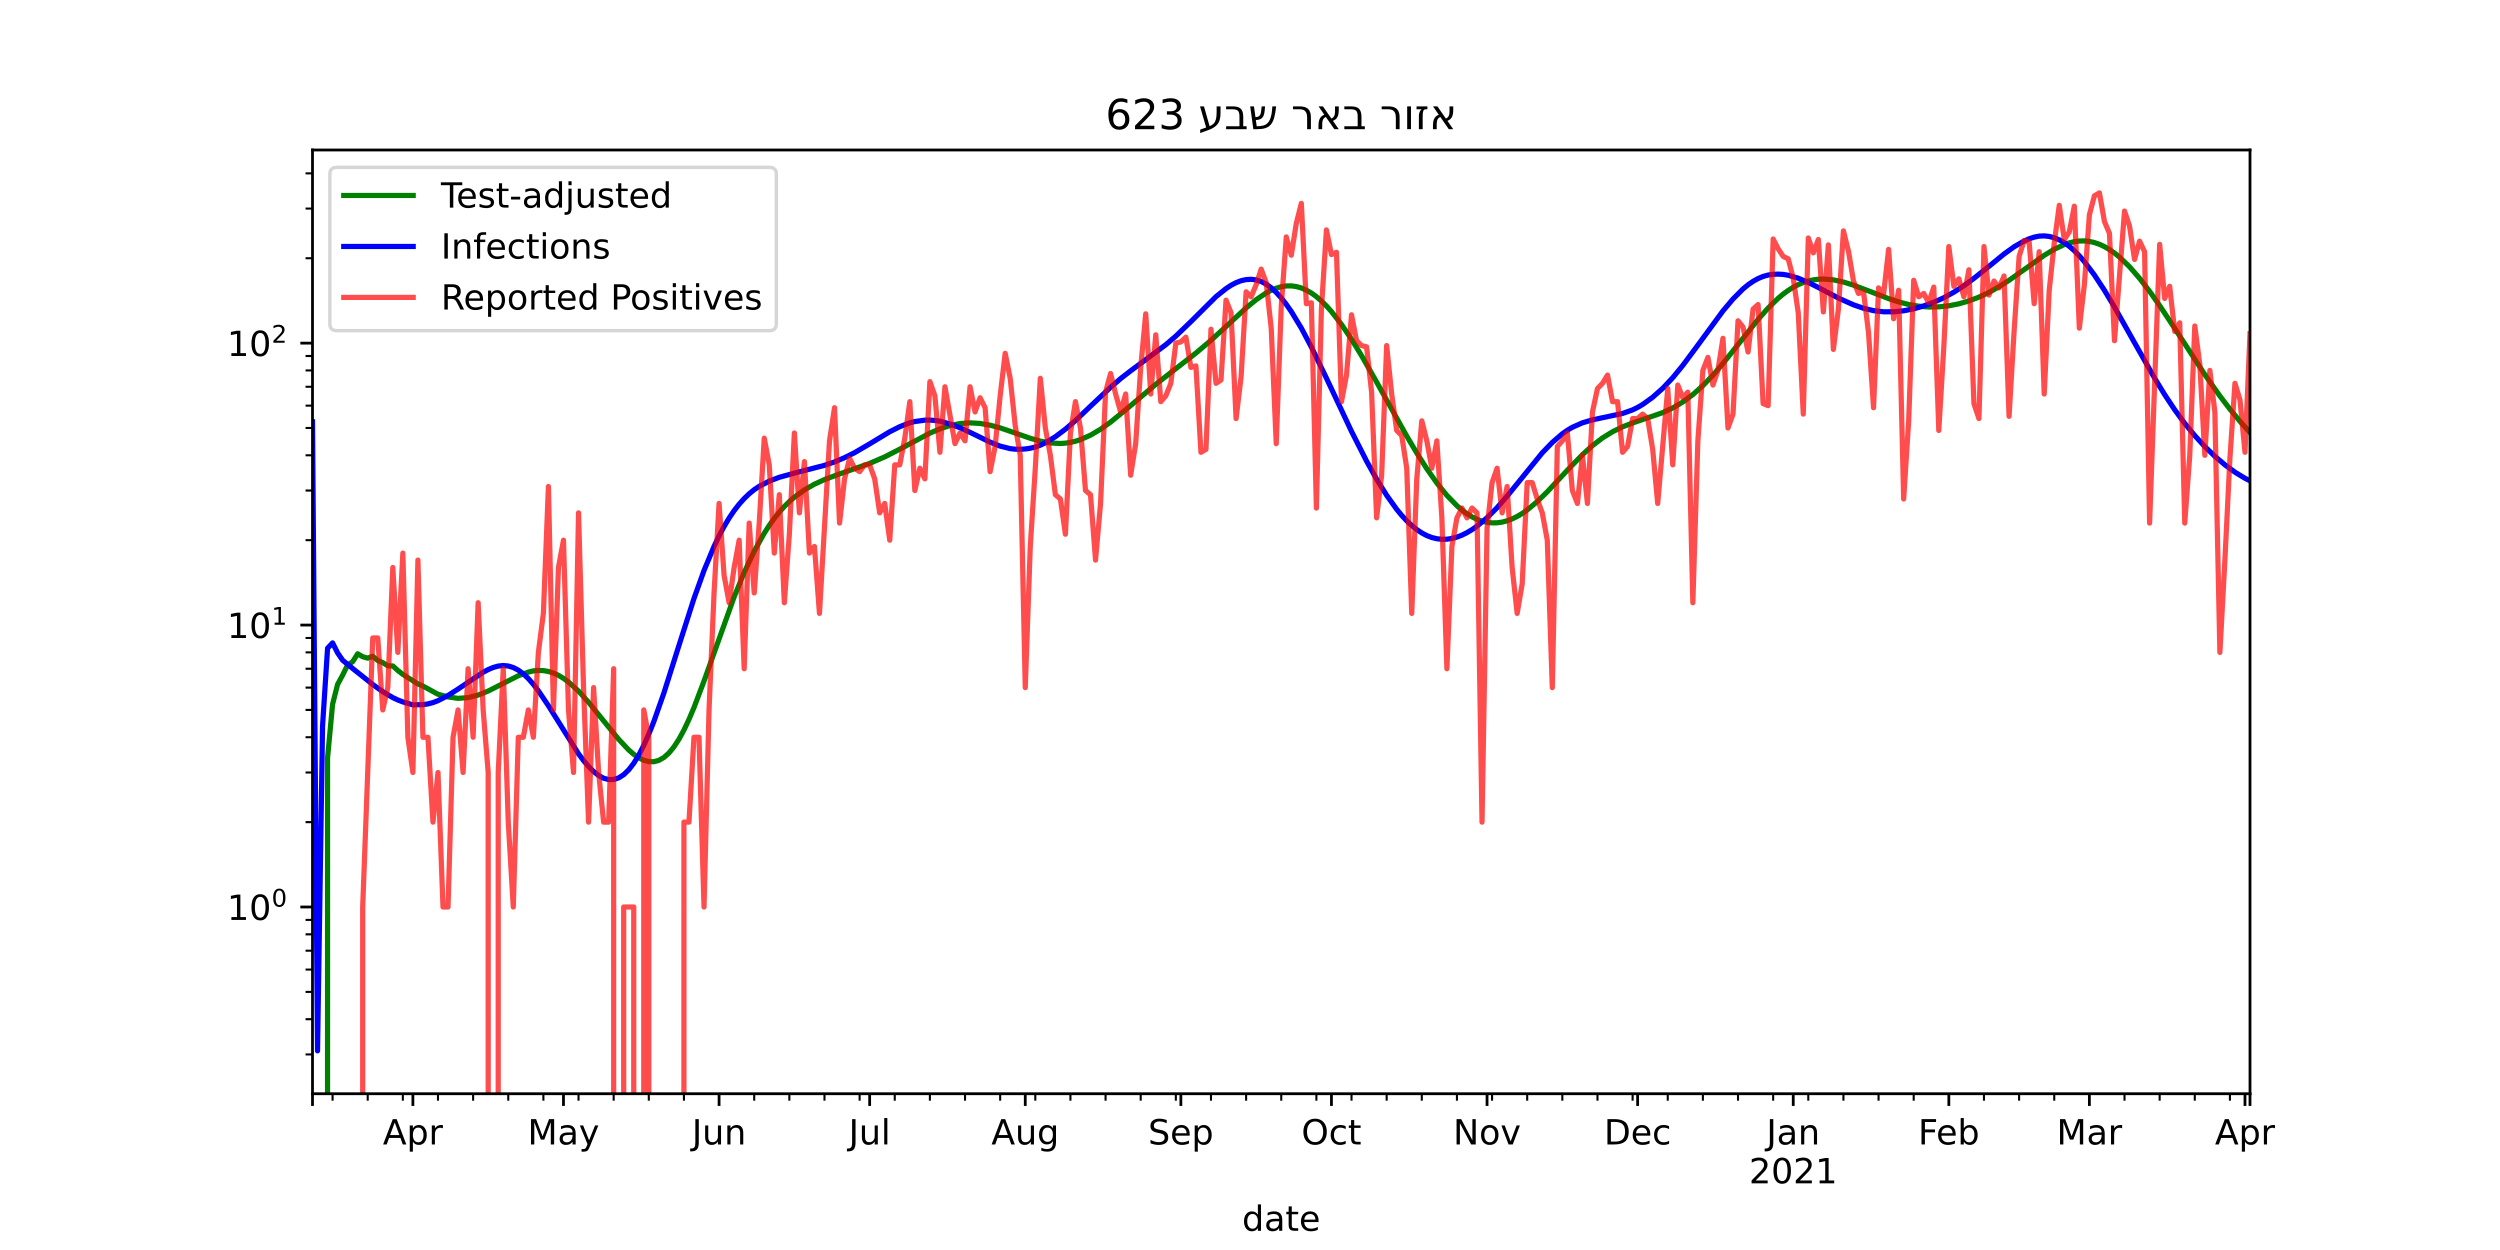 <?xml version="1.0" encoding="utf-8" standalone="no"?>
<!DOCTYPE svg PUBLIC "-//W3C//DTD SVG 1.1//EN"
  "http://www.w3.org/Graphics/SVG/1.1/DTD/svg11.dtd">
<!-- Created with matplotlib (https://matplotlib.org/) -->
<svg height="360pt" version="1.1" viewBox="0 0 720 360" width="720pt" xmlns="http://www.w3.org/2000/svg" xmlns:xlink="http://www.w3.org/1999/xlink">
 <defs>
  <style type="text/css">*{stroke-linecap:butt;stroke-linejoin:round;}</style>
 </defs>
 <g id="figure_1">
  <g id="patch_1">
   <path d="M 0 360 
L 720 360 
L 720 0 
L 0 0 
z
" style="fill:#ffffff;"/>
  </g>
  <g id="axes_1">
   <g id="patch_2">
    <path d="M 90 315 
L 648 315 
L 648 43.2 
L 90 43.2 
z
" style="fill:#ffffff;"/>
   </g>
   <g id="matplotlib.axis_1">
    <g id="xtick_1">
     <g id="line2d_1">
      <defs>
       <path d="M 0 0 
L 0 3.5 
" id="mc8b59e8c9d" style="stroke:#000000;stroke-width:0.8;"/>
      </defs>
      <g>
       <use style="stroke:#000000;stroke-width:0.8;" x="90" xlink:href="#mc8b59e8c9d" y="315"/>
      </g>
     </g>
    </g>
    <g id="xtick_2">
     <g id="line2d_2">
      <g>
       <use style="stroke:#000000;stroke-width:0.8;" x="118.912" xlink:href="#mc8b59e8c9d" y="315"/>
      </g>
     </g>
     <g id="text_1">
      <!-- Apr -->
      <g transform="translate(110.262 329.598)scale(0.1 -0.1)">
       <defs>
        <path d="M 34.188 63.188 
L 20.797 26.906 
L 47.609 26.906 
z
M 28.609 72.906 
L 39.797 72.906 
L 67.578 0 
L 57.328 0 
L 50.688 18.703 
L 17.828 18.703 
L 11.188 0 
L 0.781 0 
z
" id="DejaVuSans-65"/>
        <path d="M 18.109 8.203 
L 18.109 -20.797 
L 9.078 -20.797 
L 9.078 54.688 
L 18.109 54.688 
L 18.109 46.391 
Q 20.953 51.266 25.266 53.625 
Q 29.594 56 35.594 56 
Q 45.562 56 51.781 48.094 
Q 58.016 40.188 58.016 27.297 
Q 58.016 14.406 51.781 6.484 
Q 45.562 -1.422 35.594 -1.422 
Q 29.594 -1.422 25.266 0.953 
Q 20.953 3.328 18.109 8.203 
z
M 48.688 27.297 
Q 48.688 37.203 44.609 42.844 
Q 40.531 48.484 33.406 48.484 
Q 26.266 48.484 22.188 42.844 
Q 18.109 37.203 18.109 27.297 
Q 18.109 17.391 22.188 11.75 
Q 26.266 6.109 33.406 6.109 
Q 40.531 6.109 44.609 11.75 
Q 48.688 17.391 48.688 27.297 
z
" id="DejaVuSans-112"/>
        <path d="M 41.109 46.297 
Q 39.594 47.172 37.812 47.578 
Q 36.031 48 33.891 48 
Q 26.266 48 22.188 43.047 
Q 18.109 38.094 18.109 28.812 
L 18.109 0 
L 9.078 0 
L 9.078 54.688 
L 18.109 54.688 
L 18.109 46.188 
Q 20.953 51.172 25.484 53.578 
Q 30.031 56 36.531 56 
Q 37.453 56 38.578 55.875 
Q 39.703 55.766 41.062 55.516 
z
" id="DejaVuSans-114"/>
       </defs>
       <use xlink:href="#DejaVuSans-65"/>
       <use x="68.408" xlink:href="#DejaVuSans-112"/>
       <use x="131.885" xlink:href="#DejaVuSans-114"/>
      </g>
     </g>
    </g>
    <g id="xtick_3">
     <g id="line2d_3">
      <g>
       <use style="stroke:#000000;stroke-width:0.8;" x="162.28" xlink:href="#mc8b59e8c9d" y="315"/>
      </g>
     </g>
     <g id="text_2">
      <!-- May -->
      <g transform="translate(151.942 329.598)scale(0.1 -0.1)">
       <defs>
        <path d="M 9.812 72.906 
L 24.516 72.906 
L 43.109 23.297 
L 61.812 72.906 
L 76.516 72.906 
L 76.516 0 
L 66.891 0 
L 66.891 64.016 
L 48.094 14.016 
L 38.188 14.016 
L 19.391 64.016 
L 19.391 0 
L 9.812 0 
z
" id="DejaVuSans-77"/>
        <path d="M 34.281 27.484 
Q 23.391 27.484 19.188 25 
Q 14.984 22.516 14.984 16.5 
Q 14.984 11.719 18.141 8.906 
Q 21.297 6.109 26.703 6.109 
Q 34.188 6.109 38.703 11.406 
Q 43.219 16.703 43.219 25.484 
L 43.219 27.484 
z
M 52.203 31.203 
L 52.203 0 
L 43.219 0 
L 43.219 8.297 
Q 40.141 3.328 35.547 0.953 
Q 30.953 -1.422 24.312 -1.422 
Q 15.922 -1.422 10.953 3.297 
Q 6 8.016 6 15.922 
Q 6 25.141 12.172 29.828 
Q 18.359 34.516 30.609 34.516 
L 43.219 34.516 
L 43.219 35.406 
Q 43.219 41.609 39.141 45 
Q 35.062 48.391 27.688 48.391 
Q 23 48.391 18.547 47.266 
Q 14.109 46.141 10.016 43.891 
L 10.016 52.203 
Q 14.938 54.109 19.578 55.047 
Q 24.219 56 28.609 56 
Q 40.484 56 46.344 49.844 
Q 52.203 43.703 52.203 31.203 
z
" id="DejaVuSans-97"/>
        <path d="M 32.172 -5.078 
Q 28.375 -14.844 24.75 -17.812 
Q 21.141 -20.797 15.094 -20.797 
L 7.906 -20.797 
L 7.906 -13.281 
L 13.188 -13.281 
Q 16.891 -13.281 18.938 -11.516 
Q 21 -9.766 23.484 -3.219 
L 25.094 0.875 
L 2.984 54.688 
L 12.5 54.688 
L 29.594 11.922 
L 46.688 54.688 
L 56.203 54.688 
z
" id="DejaVuSans-121"/>
       </defs>
       <use xlink:href="#DejaVuSans-77"/>
       <use x="86.279" xlink:href="#DejaVuSans-97"/>
       <use x="147.559" xlink:href="#DejaVuSans-121"/>
      </g>
     </g>
    </g>
    <g id="xtick_4">
     <g id="line2d_4">
      <g>
       <use style="stroke:#000000;stroke-width:0.8;" x="207.093" xlink:href="#mc8b59e8c9d" y="315"/>
      </g>
     </g>
     <g id="text_3">
      <!-- Jun -->
      <g transform="translate(199.281 329.598)scale(0.1 -0.1)">
       <defs>
        <path d="M 9.812 72.906 
L 19.672 72.906 
L 19.672 5.078 
Q 19.672 -8.109 14.672 -14.062 
Q 9.672 -20.016 -1.422 -20.016 
L -5.172 -20.016 
L -5.172 -11.719 
L -2.094 -11.719 
Q 4.438 -11.719 7.125 -8.047 
Q 9.812 -4.391 9.812 5.078 
z
" id="DejaVuSans-74"/>
        <path d="M 8.5 21.578 
L 8.5 54.688 
L 17.484 54.688 
L 17.484 21.922 
Q 17.484 14.156 20.5 10.266 
Q 23.531 6.391 29.594 6.391 
Q 36.859 6.391 41.078 11.031 
Q 45.312 15.672 45.312 23.688 
L 45.312 54.688 
L 54.297 54.688 
L 54.297 0 
L 45.312 0 
L 45.312 8.406 
Q 42.047 3.422 37.719 1 
Q 33.406 -1.422 27.688 -1.422 
Q 18.266 -1.422 13.375 4.438 
Q 8.5 10.297 8.5 21.578 
z
M 31.109 56 
z
" id="DejaVuSans-117"/>
        <path d="M 54.891 33.016 
L 54.891 0 
L 45.906 0 
L 45.906 32.719 
Q 45.906 40.484 42.875 44.328 
Q 39.844 48.188 33.797 48.188 
Q 26.516 48.188 22.312 43.547 
Q 18.109 38.922 18.109 30.906 
L 18.109 0 
L 9.078 0 
L 9.078 54.688 
L 18.109 54.688 
L 18.109 46.188 
Q 21.344 51.125 25.703 53.562 
Q 30.078 56 35.797 56 
Q 45.219 56 50.047 50.172 
Q 54.891 44.344 54.891 33.016 
z
" id="DejaVuSans-110"/>
       </defs>
       <use xlink:href="#DejaVuSans-74"/>
       <use x="29.492" xlink:href="#DejaVuSans-117"/>
       <use x="92.871" xlink:href="#DejaVuSans-110"/>
      </g>
     </g>
    </g>
    <g id="xtick_5">
     <g id="line2d_5">
      <g>
       <use style="stroke:#000000;stroke-width:0.8;" x="250.461" xlink:href="#mc8b59e8c9d" y="315"/>
      </g>
     </g>
     <g id="text_4">
      <!-- Jul -->
      <g transform="translate(244.428 329.598)scale(0.1 -0.1)">
       <defs>
        <path d="M 9.422 75.984 
L 18.406 75.984 
L 18.406 0 
L 9.422 0 
z
" id="DejaVuSans-108"/>
       </defs>
       <use xlink:href="#DejaVuSans-74"/>
       <use x="29.492" xlink:href="#DejaVuSans-117"/>
       <use x="92.871" xlink:href="#DejaVuSans-108"/>
      </g>
     </g>
    </g>
    <g id="xtick_6">
     <g id="line2d_6">
      <g>
       <use style="stroke:#000000;stroke-width:0.8;" x="295.275" xlink:href="#mc8b59e8c9d" y="315"/>
      </g>
     </g>
     <g id="text_5">
      <!-- Aug -->
      <g transform="translate(285.511 329.598)scale(0.1 -0.1)">
       <defs>
        <path d="M 45.406 27.984 
Q 45.406 37.75 41.375 43.109 
Q 37.359 48.484 30.078 48.484 
Q 22.859 48.484 18.828 43.109 
Q 14.797 37.75 14.797 27.984 
Q 14.797 18.266 18.828 12.891 
Q 22.859 7.516 30.078 7.516 
Q 37.359 7.516 41.375 12.891 
Q 45.406 18.266 45.406 27.984 
z
M 54.391 6.781 
Q 54.391 -7.172 48.188 -13.984 
Q 42 -20.797 29.203 -20.797 
Q 24.469 -20.797 20.266 -20.094 
Q 16.062 -19.391 12.109 -17.922 
L 12.109 -9.188 
Q 16.062 -11.328 19.922 -12.344 
Q 23.781 -13.375 27.781 -13.375 
Q 36.625 -13.375 41.016 -8.766 
Q 45.406 -4.156 45.406 5.172 
L 45.406 9.625 
Q 42.625 4.781 38.281 2.391 
Q 33.938 0 27.875 0 
Q 17.828 0 11.672 7.656 
Q 5.516 15.328 5.516 27.984 
Q 5.516 40.672 11.672 48.328 
Q 17.828 56 27.875 56 
Q 33.938 56 38.281 53.609 
Q 42.625 51.219 45.406 46.391 
L 45.406 54.688 
L 54.391 54.688 
z
" id="DejaVuSans-103"/>
       </defs>
       <use xlink:href="#DejaVuSans-65"/>
       <use x="68.408" xlink:href="#DejaVuSans-117"/>
       <use x="131.787" xlink:href="#DejaVuSans-103"/>
      </g>
     </g>
    </g>
    <g id="xtick_7">
     <g id="line2d_7">
      <g>
       <use style="stroke:#000000;stroke-width:0.8;" x="340.088" xlink:href="#mc8b59e8c9d" y="315"/>
      </g>
     </g>
     <g id="text_6">
      <!-- Sep -->
      <g transform="translate(330.663 329.598)scale(0.1 -0.1)">
       <defs>
        <path d="M 53.516 70.516 
L 53.516 60.891 
Q 47.906 63.578 42.922 64.891 
Q 37.938 66.219 33.297 66.219 
Q 25.25 66.219 20.875 63.094 
Q 16.5 59.969 16.5 54.203 
Q 16.5 49.359 19.406 46.891 
Q 22.312 44.438 30.422 42.922 
L 36.375 41.703 
Q 47.406 39.594 52.656 34.297 
Q 57.906 29 57.906 20.125 
Q 57.906 9.516 50.797 4.047 
Q 43.703 -1.422 29.984 -1.422 
Q 24.812 -1.422 18.969 -0.25 
Q 13.141 0.922 6.891 3.219 
L 6.891 13.375 
Q 12.891 10.016 18.656 8.297 
Q 24.422 6.594 29.984 6.594 
Q 38.422 6.594 43.016 9.906 
Q 47.609 13.234 47.609 19.391 
Q 47.609 24.75 44.312 27.781 
Q 41.016 30.812 33.5 32.328 
L 27.484 33.5 
Q 16.453 35.688 11.516 40.375 
Q 6.594 45.062 6.594 53.422 
Q 6.594 63.094 13.406 68.656 
Q 20.219 74.219 32.172 74.219 
Q 37.312 74.219 42.625 73.281 
Q 47.953 72.359 53.516 70.516 
z
" id="DejaVuSans-83"/>
        <path d="M 56.203 29.594 
L 56.203 25.203 
L 14.891 25.203 
Q 15.484 15.922 20.484 11.062 
Q 25.484 6.203 34.422 6.203 
Q 39.594 6.203 44.453 7.469 
Q 49.312 8.734 54.109 11.281 
L 54.109 2.781 
Q 49.266 0.734 44.188 -0.344 
Q 39.109 -1.422 33.891 -1.422 
Q 20.797 -1.422 13.156 6.188 
Q 5.516 13.812 5.516 26.812 
Q 5.516 40.234 12.766 48.109 
Q 20.016 56 32.328 56 
Q 43.359 56 49.781 48.891 
Q 56.203 41.797 56.203 29.594 
z
M 47.219 32.234 
Q 47.125 39.594 43.094 43.984 
Q 39.062 48.391 32.422 48.391 
Q 24.906 48.391 20.391 44.141 
Q 15.875 39.891 15.188 32.172 
z
" id="DejaVuSans-101"/>
       </defs>
       <use xlink:href="#DejaVuSans-83"/>
       <use x="63.477" xlink:href="#DejaVuSans-101"/>
       <use x="125" xlink:href="#DejaVuSans-112"/>
      </g>
     </g>
    </g>
    <g id="xtick_8">
     <g id="line2d_8">
      <g>
       <use style="stroke:#000000;stroke-width:0.8;" x="383.456" xlink:href="#mc8b59e8c9d" y="315"/>
      </g>
     </g>
     <g id="text_7">
      <!-- Oct -->
      <g transform="translate(374.811 329.598)scale(0.1 -0.1)">
       <defs>
        <path d="M 39.406 66.219 
Q 28.656 66.219 22.328 58.203 
Q 16.016 50.203 16.016 36.375 
Q 16.016 22.609 22.328 14.594 
Q 28.656 6.594 39.406 6.594 
Q 50.141 6.594 56.422 14.594 
Q 62.703 22.609 62.703 36.375 
Q 62.703 50.203 56.422 58.203 
Q 50.141 66.219 39.406 66.219 
z
M 39.406 74.219 
Q 54.734 74.219 63.906 63.938 
Q 73.094 53.656 73.094 36.375 
Q 73.094 19.141 63.906 8.859 
Q 54.734 -1.422 39.406 -1.422 
Q 24.031 -1.422 14.812 8.828 
Q 5.609 19.094 5.609 36.375 
Q 5.609 53.656 14.812 63.938 
Q 24.031 74.219 39.406 74.219 
z
" id="DejaVuSans-79"/>
        <path d="M 48.781 52.594 
L 48.781 44.188 
Q 44.969 46.297 41.141 47.344 
Q 37.312 48.391 33.406 48.391 
Q 24.656 48.391 19.812 42.844 
Q 14.984 37.312 14.984 27.297 
Q 14.984 17.281 19.812 11.734 
Q 24.656 6.203 33.406 6.203 
Q 37.312 6.203 41.141 7.25 
Q 44.969 8.297 48.781 10.406 
L 48.781 2.094 
Q 45.016 0.344 40.984 -0.531 
Q 36.969 -1.422 32.422 -1.422 
Q 20.062 -1.422 12.781 6.344 
Q 5.516 14.109 5.516 27.297 
Q 5.516 40.672 12.859 48.328 
Q 20.219 56 33.016 56 
Q 37.156 56 41.109 55.141 
Q 45.062 54.297 48.781 52.594 
z
" id="DejaVuSans-99"/>
        <path d="M 18.312 70.219 
L 18.312 54.688 
L 36.812 54.688 
L 36.812 47.703 
L 18.312 47.703 
L 18.312 18.016 
Q 18.312 11.328 20.141 9.422 
Q 21.969 7.516 27.594 7.516 
L 36.812 7.516 
L 36.812 0 
L 27.594 0 
Q 17.188 0 13.234 3.875 
Q 9.281 7.766 9.281 18.016 
L 9.281 47.703 
L 2.688 47.703 
L 2.688 54.688 
L 9.281 54.688 
L 9.281 70.219 
z
" id="DejaVuSans-116"/>
       </defs>
       <use xlink:href="#DejaVuSans-79"/>
       <use x="78.711" xlink:href="#DejaVuSans-99"/>
       <use x="133.691" xlink:href="#DejaVuSans-116"/>
      </g>
     </g>
    </g>
    <g id="xtick_9">
     <g id="line2d_9">
      <g>
       <use style="stroke:#000000;stroke-width:0.8;" x="428.269" xlink:href="#mc8b59e8c9d" y="315"/>
      </g>
     </g>
     <g id="text_8">
      <!-- Nov -->
      <g transform="translate(418.51 329.598)scale(0.1 -0.1)">
       <defs>
        <path d="M 9.812 72.906 
L 23.094 72.906 
L 55.422 11.922 
L 55.422 72.906 
L 64.984 72.906 
L 64.984 0 
L 51.703 0 
L 19.391 60.984 
L 19.391 0 
L 9.812 0 
z
" id="DejaVuSans-78"/>
        <path d="M 30.609 48.391 
Q 23.391 48.391 19.188 42.75 
Q 14.984 37.109 14.984 27.297 
Q 14.984 17.484 19.156 11.844 
Q 23.344 6.203 30.609 6.203 
Q 37.797 6.203 41.984 11.859 
Q 46.188 17.531 46.188 27.297 
Q 46.188 37.016 41.984 42.703 
Q 37.797 48.391 30.609 48.391 
z
M 30.609 56 
Q 42.328 56 49.016 48.375 
Q 55.719 40.766 55.719 27.297 
Q 55.719 13.875 49.016 6.219 
Q 42.328 -1.422 30.609 -1.422 
Q 18.844 -1.422 12.172 6.219 
Q 5.516 13.875 5.516 27.297 
Q 5.516 40.766 12.172 48.375 
Q 18.844 56 30.609 56 
z
" id="DejaVuSans-111"/>
        <path d="M 2.984 54.688 
L 12.5 54.688 
L 29.594 8.797 
L 46.688 54.688 
L 56.203 54.688 
L 35.688 0 
L 23.484 0 
z
" id="DejaVuSans-118"/>
       </defs>
       <use xlink:href="#DejaVuSans-78"/>
       <use x="74.805" xlink:href="#DejaVuSans-111"/>
       <use x="135.986" xlink:href="#DejaVuSans-118"/>
      </g>
     </g>
    </g>
    <g id="xtick_10">
     <g id="line2d_10">
      <g>
       <use style="stroke:#000000;stroke-width:0.8;" x="471.637" xlink:href="#mc8b59e8c9d" y="315"/>
      </g>
     </g>
     <g id="text_9">
      <!-- Dec -->
      <g transform="translate(461.962 329.598)scale(0.1 -0.1)">
       <defs>
        <path d="M 19.672 64.797 
L 19.672 8.109 
L 31.594 8.109 
Q 46.688 8.109 53.688 14.938 
Q 60.688 21.781 60.688 36.531 
Q 60.688 51.172 53.688 57.984 
Q 46.688 64.797 31.594 64.797 
z
M 9.812 72.906 
L 30.078 72.906 
Q 51.266 72.906 61.172 64.094 
Q 71.094 55.281 71.094 36.531 
Q 71.094 17.672 61.125 8.828 
Q 51.172 0 30.078 0 
L 9.812 0 
z
" id="DejaVuSans-68"/>
       </defs>
       <use xlink:href="#DejaVuSans-68"/>
       <use x="77.002" xlink:href="#DejaVuSans-101"/>
       <use x="138.525" xlink:href="#DejaVuSans-99"/>
      </g>
     </g>
    </g>
    <g id="xtick_11">
     <g id="line2d_11">
      <g>
       <use style="stroke:#000000;stroke-width:0.8;" x="516.451" xlink:href="#mc8b59e8c9d" y="315"/>
      </g>
     </g>
     <g id="text_10">
      <!-- Jan -->
      <g transform="translate(508.743 329.598)scale(0.1 -0.1)">
       <use xlink:href="#DejaVuSans-74"/>
       <use x="29.492" xlink:href="#DejaVuSans-97"/>
       <use x="90.771" xlink:href="#DejaVuSans-110"/>
      </g>
      <!-- 2021 -->
      <g transform="translate(503.726 340.796)scale(0.1 -0.1)">
       <defs>
        <path d="M 19.188 8.297 
L 53.609 8.297 
L 53.609 0 
L 7.328 0 
L 7.328 8.297 
Q 12.938 14.109 22.625 23.891 
Q 32.328 33.688 34.812 36.531 
Q 39.547 41.844 41.422 45.531 
Q 43.312 49.219 43.312 52.781 
Q 43.312 58.594 39.234 62.25 
Q 35.156 65.922 28.609 65.922 
Q 23.969 65.922 18.812 64.312 
Q 13.672 62.703 7.812 59.422 
L 7.812 69.391 
Q 13.766 71.781 18.938 73 
Q 24.125 74.219 28.422 74.219 
Q 39.75 74.219 46.484 68.547 
Q 53.219 62.891 53.219 53.422 
Q 53.219 48.922 51.531 44.891 
Q 49.859 40.875 45.406 35.406 
Q 44.188 33.984 37.641 27.219 
Q 31.109 20.453 19.188 8.297 
z
" id="DejaVuSans-50"/>
        <path d="M 31.781 66.406 
Q 24.172 66.406 20.328 58.906 
Q 16.5 51.422 16.5 36.375 
Q 16.5 21.391 20.328 13.891 
Q 24.172 6.391 31.781 6.391 
Q 39.453 6.391 43.281 13.891 
Q 47.125 21.391 47.125 36.375 
Q 47.125 51.422 43.281 58.906 
Q 39.453 66.406 31.781 66.406 
z
M 31.781 74.219 
Q 44.047 74.219 50.516 64.516 
Q 56.984 54.828 56.984 36.375 
Q 56.984 17.969 50.516 8.266 
Q 44.047 -1.422 31.781 -1.422 
Q 19.531 -1.422 13.062 8.266 
Q 6.594 17.969 6.594 36.375 
Q 6.594 54.828 13.062 64.516 
Q 19.531 74.219 31.781 74.219 
z
" id="DejaVuSans-48"/>
        <path d="M 12.406 8.297 
L 28.516 8.297 
L 28.516 63.922 
L 10.984 60.406 
L 10.984 69.391 
L 28.422 72.906 
L 38.281 72.906 
L 38.281 8.297 
L 54.391 8.297 
L 54.391 0 
L 12.406 0 
z
" id="DejaVuSans-49"/>
       </defs>
       <use xlink:href="#DejaVuSans-50"/>
       <use x="63.623" xlink:href="#DejaVuSans-48"/>
       <use x="127.246" xlink:href="#DejaVuSans-50"/>
       <use x="190.869" xlink:href="#DejaVuSans-49"/>
      </g>
     </g>
    </g>
    <g id="xtick_12">
     <g id="line2d_12">
      <g>
       <use style="stroke:#000000;stroke-width:0.8;" x="561.264" xlink:href="#mc8b59e8c9d" y="315"/>
      </g>
     </g>
     <g id="text_11">
      <!-- Feb -->
      <g transform="translate(552.413 329.598)scale(0.1 -0.1)">
       <defs>
        <path d="M 9.812 72.906 
L 51.703 72.906 
L 51.703 64.594 
L 19.672 64.594 
L 19.672 43.109 
L 48.578 43.109 
L 48.578 34.812 
L 19.672 34.812 
L 19.672 0 
L 9.812 0 
z
" id="DejaVuSans-70"/>
        <path d="M 48.688 27.297 
Q 48.688 37.203 44.609 42.844 
Q 40.531 48.484 33.406 48.484 
Q 26.266 48.484 22.188 42.844 
Q 18.109 37.203 18.109 27.297 
Q 18.109 17.391 22.188 11.75 
Q 26.266 6.109 33.406 6.109 
Q 40.531 6.109 44.609 11.75 
Q 48.688 17.391 48.688 27.297 
z
M 18.109 46.391 
Q 20.953 51.266 25.266 53.625 
Q 29.594 56 35.594 56 
Q 45.562 56 51.781 48.094 
Q 58.016 40.188 58.016 27.297 
Q 58.016 14.406 51.781 6.484 
Q 45.562 -1.422 35.594 -1.422 
Q 29.594 -1.422 25.266 0.953 
Q 20.953 3.328 18.109 8.203 
L 18.109 0 
L 9.078 0 
L 9.078 75.984 
L 18.109 75.984 
z
" id="DejaVuSans-98"/>
       </defs>
       <use xlink:href="#DejaVuSans-70"/>
       <use x="52.02" xlink:href="#DejaVuSans-101"/>
       <use x="113.543" xlink:href="#DejaVuSans-98"/>
      </g>
     </g>
    </g>
    <g id="xtick_13">
     <g id="line2d_13">
      <g>
       <use style="stroke:#000000;stroke-width:0.8;" x="601.741" xlink:href="#mc8b59e8c9d" y="315"/>
      </g>
     </g>
     <g id="text_12">
      <!-- Mar -->
      <g transform="translate(592.307 329.598)scale(0.1 -0.1)">
       <use xlink:href="#DejaVuSans-77"/>
       <use x="86.279" xlink:href="#DejaVuSans-97"/>
       <use x="147.559" xlink:href="#DejaVuSans-114"/>
      </g>
     </g>
    </g>
    <g id="xtick_14">
     <g id="line2d_14">
      <g>
       <use style="stroke:#000000;stroke-width:0.8;" x="646.554" xlink:href="#mc8b59e8c9d" y="315"/>
      </g>
     </g>
     <g id="text_13">
      <!-- Apr -->
      <g transform="translate(637.904 329.598)scale(0.1 -0.1)">
       <use xlink:href="#DejaVuSans-65"/>
       <use x="68.408" xlink:href="#DejaVuSans-112"/>
       <use x="131.885" xlink:href="#DejaVuSans-114"/>
      </g>
     </g>
    </g>
    <g id="xtick_15">
     <g id="line2d_15">
      <g>
       <use style="stroke:#000000;stroke-width:0.8;" x="648" xlink:href="#mc8b59e8c9d" y="315"/>
      </g>
     </g>
    </g>
    <g id="xtick_16">
     <g id="line2d_16">
      <defs>
       <path d="M 0 0 
L 0 2 
" id="m7481ce9f0f" style="stroke:#000000;stroke-width:0.6;"/>
      </defs>
      <g>
       <use style="stroke:#000000;stroke-width:0.6;" x="95.782" xlink:href="#m7481ce9f0f" y="315"/>
      </g>
     </g>
    </g>
    <g id="xtick_17">
     <g id="line2d_17">
      <g>
       <use style="stroke:#000000;stroke-width:0.6;" x="105.902" xlink:href="#m7481ce9f0f" y="315"/>
      </g>
     </g>
    </g>
    <g id="xtick_18">
     <g id="line2d_18">
      <g>
       <use style="stroke:#000000;stroke-width:0.6;" x="116.021" xlink:href="#m7481ce9f0f" y="315"/>
      </g>
     </g>
    </g>
    <g id="xtick_19">
     <g id="line2d_19">
      <g>
       <use style="stroke:#000000;stroke-width:0.6;" x="126.14" xlink:href="#m7481ce9f0f" y="315"/>
      </g>
     </g>
    </g>
    <g id="xtick_20">
     <g id="line2d_20">
      <g>
       <use style="stroke:#000000;stroke-width:0.6;" x="136.259" xlink:href="#m7481ce9f0f" y="315"/>
      </g>
     </g>
    </g>
    <g id="xtick_21">
     <g id="line2d_21">
      <g>
       <use style="stroke:#000000;stroke-width:0.6;" x="146.378" xlink:href="#m7481ce9f0f" y="315"/>
      </g>
     </g>
    </g>
    <g id="xtick_22">
     <g id="line2d_22">
      <g>
       <use style="stroke:#000000;stroke-width:0.6;" x="156.497" xlink:href="#m7481ce9f0f" y="315"/>
      </g>
     </g>
    </g>
    <g id="xtick_23">
     <g id="line2d_23">
      <g>
       <use style="stroke:#000000;stroke-width:0.6;" x="166.617" xlink:href="#m7481ce9f0f" y="315"/>
      </g>
     </g>
    </g>
    <g id="xtick_24">
     <g id="line2d_24">
      <g>
       <use style="stroke:#000000;stroke-width:0.6;" x="176.736" xlink:href="#m7481ce9f0f" y="315"/>
      </g>
     </g>
    </g>
    <g id="xtick_25">
     <g id="line2d_25">
      <g>
       <use style="stroke:#000000;stroke-width:0.6;" x="186.855" xlink:href="#m7481ce9f0f" y="315"/>
      </g>
     </g>
    </g>
    <g id="xtick_26">
     <g id="line2d_26">
      <g>
       <use style="stroke:#000000;stroke-width:0.6;" x="196.974" xlink:href="#m7481ce9f0f" y="315"/>
      </g>
     </g>
    </g>
    <g id="xtick_27">
     <g id="line2d_27">
      <g>
       <use style="stroke:#000000;stroke-width:0.6;" x="217.212" xlink:href="#m7481ce9f0f" y="315"/>
      </g>
     </g>
    </g>
    <g id="xtick_28">
     <g id="line2d_28">
      <g>
       <use style="stroke:#000000;stroke-width:0.6;" x="227.332" xlink:href="#m7481ce9f0f" y="315"/>
      </g>
     </g>
    </g>
    <g id="xtick_29">
     <g id="line2d_29">
      <g>
       <use style="stroke:#000000;stroke-width:0.6;" x="237.451" xlink:href="#m7481ce9f0f" y="315"/>
      </g>
     </g>
    </g>
    <g id="xtick_30">
     <g id="line2d_30">
      <g>
       <use style="stroke:#000000;stroke-width:0.6;" x="247.57" xlink:href="#m7481ce9f0f" y="315"/>
      </g>
     </g>
    </g>
    <g id="xtick_31">
     <g id="line2d_31">
      <g>
       <use style="stroke:#000000;stroke-width:0.6;" x="257.689" xlink:href="#m7481ce9f0f" y="315"/>
      </g>
     </g>
    </g>
    <g id="xtick_32">
     <g id="line2d_32">
      <g>
       <use style="stroke:#000000;stroke-width:0.6;" x="267.808" xlink:href="#m7481ce9f0f" y="315"/>
      </g>
     </g>
    </g>
    <g id="xtick_33">
     <g id="line2d_33">
      <g>
       <use style="stroke:#000000;stroke-width:0.6;" x="277.927" xlink:href="#m7481ce9f0f" y="315"/>
      </g>
     </g>
    </g>
    <g id="xtick_34">
     <g id="line2d_34">
      <g>
       <use style="stroke:#000000;stroke-width:0.6;" x="288.047" xlink:href="#m7481ce9f0f" y="315"/>
      </g>
     </g>
    </g>
    <g id="xtick_35">
     <g id="line2d_35">
      <g>
       <use style="stroke:#000000;stroke-width:0.6;" x="298.166" xlink:href="#m7481ce9f0f" y="315"/>
      </g>
     </g>
    </g>
    <g id="xtick_36">
     <g id="line2d_36">
      <g>
       <use style="stroke:#000000;stroke-width:0.6;" x="308.285" xlink:href="#m7481ce9f0f" y="315"/>
      </g>
     </g>
    </g>
    <g id="xtick_37">
     <g id="line2d_37">
      <g>
       <use style="stroke:#000000;stroke-width:0.6;" x="318.404" xlink:href="#m7481ce9f0f" y="315"/>
      </g>
     </g>
    </g>
    <g id="xtick_38">
     <g id="line2d_38">
      <g>
       <use style="stroke:#000000;stroke-width:0.6;" x="328.523" xlink:href="#m7481ce9f0f" y="315"/>
      </g>
     </g>
    </g>
    <g id="xtick_39">
     <g id="line2d_39">
      <g>
       <use style="stroke:#000000;stroke-width:0.6;" x="338.642" xlink:href="#m7481ce9f0f" y="315"/>
      </g>
     </g>
    </g>
    <g id="xtick_40">
     <g id="line2d_40">
      <g>
       <use style="stroke:#000000;stroke-width:0.6;" x="348.762" xlink:href="#m7481ce9f0f" y="315"/>
      </g>
     </g>
    </g>
    <g id="xtick_41">
     <g id="line2d_41">
      <g>
       <use style="stroke:#000000;stroke-width:0.6;" x="358.881" xlink:href="#m7481ce9f0f" y="315"/>
      </g>
     </g>
    </g>
    <g id="xtick_42">
     <g id="line2d_42">
      <g>
       <use style="stroke:#000000;stroke-width:0.6;" x="369" xlink:href="#m7481ce9f0f" y="315"/>
      </g>
     </g>
    </g>
    <g id="xtick_43">
     <g id="line2d_43">
      <g>
       <use style="stroke:#000000;stroke-width:0.6;" x="379.119" xlink:href="#m7481ce9f0f" y="315"/>
      </g>
     </g>
    </g>
    <g id="xtick_44">
     <g id="line2d_44">
      <g>
       <use style="stroke:#000000;stroke-width:0.6;" x="389.238" xlink:href="#m7481ce9f0f" y="315"/>
      </g>
     </g>
    </g>
    <g id="xtick_45">
     <g id="line2d_45">
      <g>
       <use style="stroke:#000000;stroke-width:0.6;" x="399.358" xlink:href="#m7481ce9f0f" y="315"/>
      </g>
     </g>
    </g>
    <g id="xtick_46">
     <g id="line2d_46">
      <g>
       <use style="stroke:#000000;stroke-width:0.6;" x="409.477" xlink:href="#m7481ce9f0f" y="315"/>
      </g>
     </g>
    </g>
    <g id="xtick_47">
     <g id="line2d_47">
      <g>
       <use style="stroke:#000000;stroke-width:0.6;" x="419.596" xlink:href="#m7481ce9f0f" y="315"/>
      </g>
     </g>
    </g>
    <g id="xtick_48">
     <g id="line2d_48">
      <g>
       <use style="stroke:#000000;stroke-width:0.6;" x="429.715" xlink:href="#m7481ce9f0f" y="315"/>
      </g>
     </g>
    </g>
    <g id="xtick_49">
     <g id="line2d_49">
      <g>
       <use style="stroke:#000000;stroke-width:0.6;" x="439.834" xlink:href="#m7481ce9f0f" y="315"/>
      </g>
     </g>
    </g>
    <g id="xtick_50">
     <g id="line2d_50">
      <g>
       <use style="stroke:#000000;stroke-width:0.6;" x="449.953" xlink:href="#m7481ce9f0f" y="315"/>
      </g>
     </g>
    </g>
    <g id="xtick_51">
     <g id="line2d_51">
      <g>
       <use style="stroke:#000000;stroke-width:0.6;" x="460.073" xlink:href="#m7481ce9f0f" y="315"/>
      </g>
     </g>
    </g>
    <g id="xtick_52">
     <g id="line2d_52">
      <g>
       <use style="stroke:#000000;stroke-width:0.6;" x="470.192" xlink:href="#m7481ce9f0f" y="315"/>
      </g>
     </g>
    </g>
    <g id="xtick_53">
     <g id="line2d_53">
      <g>
       <use style="stroke:#000000;stroke-width:0.6;" x="480.311" xlink:href="#m7481ce9f0f" y="315"/>
      </g>
     </g>
    </g>
    <g id="xtick_54">
     <g id="line2d_54">
      <g>
       <use style="stroke:#000000;stroke-width:0.6;" x="490.43" xlink:href="#m7481ce9f0f" y="315"/>
      </g>
     </g>
    </g>
    <g id="xtick_55">
     <g id="line2d_55">
      <g>
       <use style="stroke:#000000;stroke-width:0.6;" x="500.549" xlink:href="#m7481ce9f0f" y="315"/>
      </g>
     </g>
    </g>
    <g id="xtick_56">
     <g id="line2d_56">
      <g>
       <use style="stroke:#000000;stroke-width:0.6;" x="510.668" xlink:href="#m7481ce9f0f" y="315"/>
      </g>
     </g>
    </g>
    <g id="xtick_57">
     <g id="line2d_57">
      <g>
       <use style="stroke:#000000;stroke-width:0.6;" x="520.788" xlink:href="#m7481ce9f0f" y="315"/>
      </g>
     </g>
    </g>
    <g id="xtick_58">
     <g id="line2d_58">
      <g>
       <use style="stroke:#000000;stroke-width:0.6;" x="530.907" xlink:href="#m7481ce9f0f" y="315"/>
      </g>
     </g>
    </g>
    <g id="xtick_59">
     <g id="line2d_59">
      <g>
       <use style="stroke:#000000;stroke-width:0.6;" x="541.026" xlink:href="#m7481ce9f0f" y="315"/>
      </g>
     </g>
    </g>
    <g id="xtick_60">
     <g id="line2d_60">
      <g>
       <use style="stroke:#000000;stroke-width:0.6;" x="551.145" xlink:href="#m7481ce9f0f" y="315"/>
      </g>
     </g>
    </g>
    <g id="xtick_61">
     <g id="line2d_61">
      <g>
       <use style="stroke:#000000;stroke-width:0.6;" x="571.383" xlink:href="#m7481ce9f0f" y="315"/>
      </g>
     </g>
    </g>
    <g id="xtick_62">
     <g id="line2d_62">
      <g>
       <use style="stroke:#000000;stroke-width:0.6;" x="581.503" xlink:href="#m7481ce9f0f" y="315"/>
      </g>
     </g>
    </g>
    <g id="xtick_63">
     <g id="line2d_63">
      <g>
       <use style="stroke:#000000;stroke-width:0.6;" x="591.622" xlink:href="#m7481ce9f0f" y="315"/>
      </g>
     </g>
    </g>
    <g id="xtick_64">
     <g id="line2d_64">
      <g>
       <use style="stroke:#000000;stroke-width:0.6;" x="611.86" xlink:href="#m7481ce9f0f" y="315"/>
      </g>
     </g>
    </g>
    <g id="xtick_65">
     <g id="line2d_65">
      <g>
       <use style="stroke:#000000;stroke-width:0.6;" x="621.979" xlink:href="#m7481ce9f0f" y="315"/>
      </g>
     </g>
    </g>
    <g id="xtick_66">
     <g id="line2d_66">
      <g>
       <use style="stroke:#000000;stroke-width:0.6;" x="632.098" xlink:href="#m7481ce9f0f" y="315"/>
      </g>
     </g>
    </g>
    <g id="xtick_67">
     <g id="line2d_67">
      <g>
       <use style="stroke:#000000;stroke-width:0.6;" x="642.218" xlink:href="#m7481ce9f0f" y="315"/>
      </g>
     </g>
    </g>
    <g id="text_14">
     <!-- date -->
     <g transform="translate(357.725 354.474)scale(0.1 -0.1)">
      <defs>
       <path d="M 45.406 46.391 
L 45.406 75.984 
L 54.391 75.984 
L 54.391 0 
L 45.406 0 
L 45.406 8.203 
Q 42.578 3.328 38.25 0.953 
Q 33.938 -1.422 27.875 -1.422 
Q 17.969 -1.422 11.734 6.484 
Q 5.516 14.406 5.516 27.297 
Q 5.516 40.188 11.734 48.094 
Q 17.969 56 27.875 56 
Q 33.938 56 38.25 53.625 
Q 42.578 51.266 45.406 46.391 
z
M 14.797 27.297 
Q 14.797 17.391 18.875 11.75 
Q 22.953 6.109 30.078 6.109 
Q 37.203 6.109 41.297 11.75 
Q 45.406 17.391 45.406 27.297 
Q 45.406 37.203 41.297 42.844 
Q 37.203 48.484 30.078 48.484 
Q 22.953 48.484 18.875 42.844 
Q 14.797 37.203 14.797 27.297 
z
" id="DejaVuSans-100"/>
      </defs>
      <use xlink:href="#DejaVuSans-100"/>
      <use x="63.477" xlink:href="#DejaVuSans-97"/>
      <use x="124.756" xlink:href="#DejaVuSans-116"/>
      <use x="163.965" xlink:href="#DejaVuSans-101"/>
     </g>
    </g>
   </g>
   <g id="matplotlib.axis_2">
    <g id="ytick_1">
     <g id="line2d_68">
      <defs>
       <path d="M 0 0 
L -3.5 0 
" id="m1aead76bf6" style="stroke:#000000;stroke-width:0.8;"/>
      </defs>
      <g>
       <use style="stroke:#000000;stroke-width:0.8;" x="90" xlink:href="#m1aead76bf6" y="261.217"/>
      </g>
     </g>
     <g id="text_15">
      <!-- $\mathdefault{10^{0}}$ -->
      <g transform="translate(65.4 265.017)scale(0.1 -0.1)">
       <use transform="translate(0 0.766)" xlink:href="#DejaVuSans-49"/>
       <use transform="translate(63.623 0.766)" xlink:href="#DejaVuSans-48"/>
       <use transform="translate(128.203 39.047)scale(0.7)" xlink:href="#DejaVuSans-48"/>
      </g>
     </g>
    </g>
    <g id="ytick_2">
     <g id="line2d_69">
      <g>
       <use style="stroke:#000000;stroke-width:0.8;" x="90" xlink:href="#m1aead76bf6" y="180.016"/>
      </g>
     </g>
     <g id="text_16">
      <!-- $\mathdefault{10^{1}}$ -->
      <g transform="translate(65.4 183.815)scale(0.1 -0.1)">
       <use transform="translate(0 0.684)" xlink:href="#DejaVuSans-49"/>
       <use transform="translate(63.623 0.684)" xlink:href="#DejaVuSans-48"/>
       <use transform="translate(128.203 38.966)scale(0.7)" xlink:href="#DejaVuSans-49"/>
      </g>
     </g>
    </g>
    <g id="ytick_3">
     <g id="line2d_70">
      <g>
       <use style="stroke:#000000;stroke-width:0.8;" x="90" xlink:href="#m1aead76bf6" y="98.815"/>
      </g>
     </g>
     <g id="text_17">
      <!-- $\mathdefault{10^{2}}$ -->
      <g transform="translate(65.4 102.614)scale(0.1 -0.1)">
       <use transform="translate(0 0.766)" xlink:href="#DejaVuSans-49"/>
       <use transform="translate(63.623 0.766)" xlink:href="#DejaVuSans-48"/>
       <use transform="translate(128.203 39.047)scale(0.7)" xlink:href="#DejaVuSans-50"/>
      </g>
     </g>
    </g>
    <g id="ytick_4">
     <g id="line2d_71">
      <defs>
       <path d="M 0 0 
L -2 0 
" id="mcb57d4d338" style="stroke:#000000;stroke-width:0.6;"/>
      </defs>
      <g>
       <use style="stroke:#000000;stroke-width:0.6;" x="90" xlink:href="#mcb57d4d338" y="303.676"/>
      </g>
     </g>
    </g>
    <g id="ytick_5">
     <g id="line2d_72">
      <g>
       <use style="stroke:#000000;stroke-width:0.6;" x="90" xlink:href="#mcb57d4d338" y="293.531"/>
      </g>
     </g>
    </g>
    <g id="ytick_6">
     <g id="line2d_73">
      <g>
       <use style="stroke:#000000;stroke-width:0.6;" x="90" xlink:href="#mcb57d4d338" y="285.661"/>
      </g>
     </g>
    </g>
    <g id="ytick_7">
     <g id="line2d_74">
      <g>
       <use style="stroke:#000000;stroke-width:0.6;" x="90" xlink:href="#mcb57d4d338" y="279.232"/>
      </g>
     </g>
    </g>
    <g id="ytick_8">
     <g id="line2d_75">
      <g>
       <use style="stroke:#000000;stroke-width:0.6;" x="90" xlink:href="#mcb57d4d338" y="273.796"/>
      </g>
     </g>
    </g>
    <g id="ytick_9">
     <g id="line2d_76">
      <g>
       <use style="stroke:#000000;stroke-width:0.6;" x="90" xlink:href="#mcb57d4d338" y="269.087"/>
      </g>
     </g>
    </g>
    <g id="ytick_10">
     <g id="line2d_77">
      <g>
       <use style="stroke:#000000;stroke-width:0.6;" x="90" xlink:href="#mcb57d4d338" y="264.933"/>
      </g>
     </g>
    </g>
    <g id="ytick_11">
     <g id="line2d_78">
      <g>
       <use style="stroke:#000000;stroke-width:0.6;" x="90" xlink:href="#mcb57d4d338" y="236.773"/>
      </g>
     </g>
    </g>
    <g id="ytick_12">
     <g id="line2d_79">
      <g>
       <use style="stroke:#000000;stroke-width:0.6;" x="90" xlink:href="#mcb57d4d338" y="222.475"/>
      </g>
     </g>
    </g>
    <g id="ytick_13">
     <g id="line2d_80">
      <g>
       <use style="stroke:#000000;stroke-width:0.6;" x="90" xlink:href="#mcb57d4d338" y="212.329"/>
      </g>
     </g>
    </g>
    <g id="ytick_14">
     <g id="line2d_81">
      <g>
       <use style="stroke:#000000;stroke-width:0.6;" x="90" xlink:href="#mcb57d4d338" y="204.46"/>
      </g>
     </g>
    </g>
    <g id="ytick_15">
     <g id="line2d_82">
      <g>
       <use style="stroke:#000000;stroke-width:0.6;" x="90" xlink:href="#mcb57d4d338" y="198.031"/>
      </g>
     </g>
    </g>
    <g id="ytick_16">
     <g id="line2d_83">
      <g>
       <use style="stroke:#000000;stroke-width:0.6;" x="90" xlink:href="#mcb57d4d338" y="192.594"/>
      </g>
     </g>
    </g>
    <g id="ytick_17">
     <g id="line2d_84">
      <g>
       <use style="stroke:#000000;stroke-width:0.6;" x="90" xlink:href="#mcb57d4d338" y="187.885"/>
      </g>
     </g>
    </g>
    <g id="ytick_18">
     <g id="line2d_85">
      <g>
       <use style="stroke:#000000;stroke-width:0.6;" x="90" xlink:href="#mcb57d4d338" y="183.732"/>
      </g>
     </g>
    </g>
    <g id="ytick_19">
     <g id="line2d_86">
      <g>
       <use style="stroke:#000000;stroke-width:0.6;" x="90" xlink:href="#mcb57d4d338" y="155.572"/>
      </g>
     </g>
    </g>
    <g id="ytick_20">
     <g id="line2d_87">
      <g>
       <use style="stroke:#000000;stroke-width:0.6;" x="90" xlink:href="#mcb57d4d338" y="141.273"/>
      </g>
     </g>
    </g>
    <g id="ytick_21">
     <g id="line2d_88">
      <g>
       <use style="stroke:#000000;stroke-width:0.6;" x="90" xlink:href="#mcb57d4d338" y="131.128"/>
      </g>
     </g>
    </g>
    <g id="ytick_22">
     <g id="line2d_89">
      <g>
       <use style="stroke:#000000;stroke-width:0.6;" x="90" xlink:href="#mcb57d4d338" y="123.259"/>
      </g>
     </g>
    </g>
    <g id="ytick_23">
     <g id="line2d_90">
      <g>
       <use style="stroke:#000000;stroke-width:0.6;" x="90" xlink:href="#mcb57d4d338" y="116.829"/>
      </g>
     </g>
    </g>
    <g id="ytick_24">
     <g id="line2d_91">
      <g>
       <use style="stroke:#000000;stroke-width:0.6;" x="90" xlink:href="#mcb57d4d338" y="111.393"/>
      </g>
     </g>
    </g>
    <g id="ytick_25">
     <g id="line2d_92">
      <g>
       <use style="stroke:#000000;stroke-width:0.6;" x="90" xlink:href="#mcb57d4d338" y="106.684"/>
      </g>
     </g>
    </g>
    <g id="ytick_26">
     <g id="line2d_93">
      <g>
       <use style="stroke:#000000;stroke-width:0.6;" x="90" xlink:href="#mcb57d4d338" y="102.53"/>
      </g>
     </g>
    </g>
    <g id="ytick_27">
     <g id="line2d_94">
      <g>
       <use style="stroke:#000000;stroke-width:0.6;" x="90" xlink:href="#mcb57d4d338" y="74.371"/>
      </g>
     </g>
    </g>
    <g id="ytick_28">
     <g id="line2d_95">
      <g>
       <use style="stroke:#000000;stroke-width:0.6;" x="90" xlink:href="#mcb57d4d338" y="60.072"/>
      </g>
     </g>
    </g>
    <g id="ytick_29">
     <g id="line2d_96">
      <g>
       <use style="stroke:#000000;stroke-width:0.6;" x="90" xlink:href="#mcb57d4d338" y="49.927"/>
      </g>
     </g>
    </g>
   </g>
   <g id="line2d_97">
    <path clip-path="url(#p324bd81ccb)" d="M 94.334 361 
L 94.337 218.279 
L 95.782 202.823 
L 97.228 197.109 
L 98.674 194.442 
L 100.119 191.514 
L 101.565 190.578 
L 103.01 188.29 
L 104.456 189.138 
L 105.902 189.54 
L 107.347 189.006 
L 108.793 190.212 
L 110.238 190.842 
L 111.684 191.757 
L 113.13 191.79 
L 114.575 193.107 
L 116.021 194.215 
L 118.912 196.055 
L 120.358 196.973 
L 121.803 197.586 
L 126.14 199.948 
L 129.031 200.717 
L 131.922 201.129 
L 134.813 200.915 
L 137.705 200.173 
L 140.596 199.02 
L 144.933 196.826 
L 149.269 194.619 
L 152.161 193.57 
L 153.606 193.218 
L 155.052 193.093 
L 156.497 193.132 
L 157.943 193.383 
L 159.389 193.839 
L 160.834 194.485 
L 162.28 195.362 
L 163.725 196.422 
L 166.617 199.036 
L 169.508 202.254 
L 173.845 207.614 
L 178.181 212.925 
L 181.073 215.996 
L 182.518 217.235 
L 183.964 218.236 
L 185.409 218.958 
L 186.855 219.353 
L 188.301 219.375 
L 189.746 218.988 
L 191.192 218.164 
L 192.637 216.88 
L 194.083 215.129 
L 195.528 212.915 
L 196.974 210.258 
L 198.42 207.195 
L 199.865 203.778 
L 202.756 196.143 
L 211.43 171.914 
L 214.321 164.88 
L 217.212 158.746 
L 220.104 153.562 
L 221.549 151.318 
L 222.995 149.297 
L 224.44 147.491 
L 225.886 145.881 
L 227.332 144.453 
L 228.777 143.188 
L 231.668 141.088 
L 234.56 139.441 
L 237.451 138.116 
L 241.788 136.497 
L 250.461 133.46 
L 254.798 131.578 
L 259.135 129.364 
L 267.808 124.744 
L 270.699 123.507 
L 273.591 122.568 
L 276.482 121.984 
L 279.373 121.782 
L 282.264 121.951 
L 285.155 122.453 
L 288.047 123.228 
L 292.383 124.709 
L 296.72 126.228 
L 299.611 127.043 
L 302.503 127.572 
L 305.394 127.723 
L 306.839 127.629 
L 308.285 127.413 
L 309.731 127.074 
L 311.176 126.612 
L 314.067 125.334 
L 316.959 123.627 
L 319.85 121.562 
L 324.187 118.024 
L 332.86 110.681 
L 338.642 106.171 
L 344.425 101.677 
L 348.762 98.014 
L 353.098 94.034 
L 358.881 88.681 
L 361.772 86.309 
L 364.663 84.364 
L 366.109 83.601 
L 367.554 83.001 
L 369 82.581 
L 370.446 82.356 
L 371.891 82.337 
L 373.337 82.529 
L 374.782 82.936 
L 376.228 83.558 
L 377.674 84.392 
L 379.119 85.433 
L 380.565 86.675 
L 382.01 88.109 
L 383.456 89.724 
L 386.347 93.443 
L 389.238 97.721 
L 392.13 102.435 
L 396.466 110.033 
L 405.14 125.596 
L 408.031 130.468 
L 410.922 135.003 
L 413.813 139.103 
L 416.705 142.679 
L 419.596 145.653 
L 421.041 146.894 
L 422.487 147.962 
L 423.933 148.853 
L 425.378 149.562 
L 426.824 150.088 
L 428.269 150.43 
L 429.715 150.589 
L 431.161 150.567 
L 432.606 150.367 
L 434.052 149.992 
L 435.497 149.448 
L 436.943 148.741 
L 438.389 147.879 
L 439.834 146.868 
L 442.725 144.456 
L 445.617 141.636 
L 451.399 135.421 
L 455.736 130.948 
L 458.627 128.336 
L 461.518 126.127 
L 464.409 124.339 
L 467.301 122.933 
L 470.192 121.814 
L 478.865 118.836 
L 481.756 117.486 
L 484.648 115.775 
L 487.539 113.643 
L 490.43 111.062 
L 493.321 108.055 
L 496.212 104.696 
L 500.549 99.237 
L 506.332 91.976 
L 509.223 88.717 
L 512.114 85.901 
L 513.56 84.695 
L 515.005 83.637 
L 516.451 82.729 
L 517.896 81.974 
L 519.342 81.369 
L 520.788 80.912 
L 522.233 80.598 
L 523.679 80.418 
L 525.124 80.366 
L 528.016 80.602 
L 530.907 81.221 
L 533.798 82.123 
L 538.135 83.765 
L 543.917 86.002 
L 546.808 86.948 
L 549.699 87.688 
L 552.591 88.184 
L 555.482 88.417 
L 558.373 88.378 
L 561.264 88.069 
L 564.155 87.5 
L 567.047 86.67 
L 569.938 85.575 
L 572.829 84.208 
L 575.72 82.583 
L 578.611 80.731 
L 582.948 77.65 
L 588.731 73.546 
L 591.622 71.795 
L 594.513 70.435 
L 595.959 69.946 
L 597.404 69.601 
L 598.85 69.413 
L 600.295 69.388 
L 601.741 69.534 
L 603.187 69.854 
L 604.632 70.351 
L 606.078 71.023 
L 607.523 71.867 
L 608.969 72.877 
L 610.415 74.047 
L 613.306 76.835 
L 616.197 80.153 
L 619.088 83.909 
L 621.979 88.006 
L 626.316 94.567 
L 634.99 107.889 
L 639.326 114.046 
L 642.218 117.836 
L 645.109 121.345 
L 648 124.56 
L 648 124.56 
" style="fill:none;stroke:#008000;stroke-linecap:square;stroke-width:1.5;"/>
   </g>
   <g id="line2d_98">
    <path clip-path="url(#p324bd81ccb)" d="M 90 121.478 
L 91.446 302.645 
L 92.891 209.144 
L 94.337 186.691 
L 95.782 185.154 
L 97.228 188.028 
L 98.674 190.146 
L 101.565 192.521 
L 107.347 197.13 
L 110.238 199.196 
L 113.13 200.915 
L 114.575 201.596 
L 116.021 202.148 
L 118.912 203.002 
L 121.803 202.936 
L 123.249 202.725 
L 124.694 202.349 
L 126.14 201.798 
L 129.031 200.301 
L 131.922 198.447 
L 139.15 193.604 
L 140.596 192.842 
L 142.041 192.23 
L 143.487 191.825 
L 144.933 191.672 
L 146.378 191.811 
L 147.824 192.251 
L 149.269 192.996 
L 150.715 194.061 
L 152.161 195.434 
L 153.606 197.079 
L 155.052 198.957 
L 157.943 203.255 
L 166.617 217.106 
L 168.062 219.042 
L 169.508 220.751 
L 170.953 222.195 
L 172.399 223.336 
L 173.845 224.13 
L 175.29 224.525 
L 176.736 224.494 
L 178.181 224.029 
L 179.627 223.105 
L 181.073 221.704 
L 182.518 219.824 
L 183.964 217.468 
L 185.409 214.663 
L 186.855 211.431 
L 188.301 207.813 
L 191.192 199.61 
L 195.528 185.916 
L 199.865 172.366 
L 202.756 164.305 
L 205.648 157.361 
L 207.093 154.341 
L 208.539 151.627 
L 209.984 149.204 
L 211.43 147.067 
L 212.876 145.203 
L 214.321 143.59 
L 215.767 142.202 
L 217.212 141.03 
L 218.658 140.065 
L 221.549 138.561 
L 224.44 137.46 
L 228.777 136.267 
L 237.451 134.016 
L 240.342 133.034 
L 243.233 131.811 
L 246.124 130.368 
L 250.461 127.833 
L 256.244 124.344 
L 259.135 122.883 
L 262.026 121.768 
L 263.472 121.403 
L 266.363 121.007 
L 267.808 120.987 
L 269.254 121.088 
L 270.699 121.308 
L 273.591 122.092 
L 276.482 123.196 
L 279.373 124.517 
L 285.155 127.337 
L 288.047 128.484 
L 290.938 129.208 
L 292.383 129.371 
L 293.829 129.394 
L 295.275 129.298 
L 296.72 129.09 
L 298.166 128.738 
L 299.611 128.215 
L 301.057 127.531 
L 303.948 125.769 
L 306.839 123.604 
L 309.731 121.12 
L 314.067 116.987 
L 319.85 111.53 
L 322.741 109.036 
L 325.632 106.79 
L 335.751 99.273 
L 338.642 96.793 
L 342.979 92.623 
L 350.207 85.439 
L 353.098 83.116 
L 354.544 82.165 
L 355.99 81.397 
L 357.435 80.845 
L 358.881 80.524 
L 360.326 80.438 
L 361.772 80.612 
L 363.218 81.074 
L 364.663 81.834 
L 366.109 82.884 
L 367.554 84.217 
L 369 85.813 
L 370.446 87.652 
L 371.891 89.726 
L 374.782 94.497 
L 377.674 99.957 
L 382.01 108.901 
L 389.238 124.248 
L 393.575 132.8 
L 396.466 138.004 
L 399.358 142.649 
L 402.249 146.685 
L 403.694 148.442 
L 405.14 149.998 
L 406.585 151.352 
L 408.031 152.518 
L 409.477 153.488 
L 410.922 154.253 
L 412.368 154.809 
L 413.813 155.156 
L 415.259 155.314 
L 416.705 155.287 
L 418.15 155.075 
L 419.596 154.682 
L 421.041 154.125 
L 422.487 153.403 
L 423.933 152.537 
L 425.378 151.536 
L 428.269 149.107 
L 431.161 146.205 
L 434.052 142.886 
L 444.171 130.41 
L 447.062 127.422 
L 449.953 124.927 
L 451.399 123.911 
L 452.845 123.057 
L 455.736 121.772 
L 458.627 120.916 
L 467.301 119.075 
L 470.192 118.045 
L 471.637 117.335 
L 473.083 116.488 
L 475.974 114.405 
L 478.865 111.833 
L 481.756 108.769 
L 484.648 105.238 
L 488.984 99.405 
L 496.212 89.542 
L 499.104 86.112 
L 501.995 83.21 
L 503.44 82.021 
L 504.886 81.024 
L 506.332 80.221 
L 507.777 79.613 
L 509.223 79.215 
L 510.668 79.002 
L 512.114 78.943 
L 513.56 79.036 
L 515.005 79.278 
L 517.896 80.117 
L 520.788 81.344 
L 523.679 82.789 
L 529.461 85.846 
L 533.798 87.786 
L 536.689 88.78 
L 539.58 89.467 
L 542.472 89.793 
L 545.363 89.787 
L 548.254 89.506 
L 551.145 88.948 
L 554.036 88.104 
L 556.927 87.04 
L 559.819 85.75 
L 562.71 84.149 
L 565.601 82.293 
L 568.492 80.166 
L 572.829 76.705 
L 577.166 73.158 
L 580.057 71.073 
L 582.948 69.408 
L 584.394 68.772 
L 585.839 68.293 
L 587.285 68.005 
L 588.731 67.938 
L 590.176 68.098 
L 591.622 68.476 
L 593.067 69.074 
L 594.513 69.899 
L 595.959 70.946 
L 597.404 72.204 
L 598.85 73.678 
L 600.295 75.355 
L 603.187 79.198 
L 606.078 83.604 
L 608.969 88.436 
L 614.751 98.718 
L 620.534 108.919 
L 623.425 113.656 
L 626.316 118.017 
L 629.207 121.945 
L 632.098 125.457 
L 634.99 128.613 
L 637.881 131.408 
L 640.772 133.871 
L 643.663 135.985 
L 646.554 137.742 
L 648 138.473 
L 648 138.473 
" style="fill:none;stroke:#0000ff;stroke-linecap:square;stroke-width:1.5;"/>
   </g>
   <g id="line2d_99">
    <path clip-path="url(#p324bd81ccb)" d="M 104.454 361 
L 104.456 261.217 
L 107.347 183.732 
L 108.793 183.732 
L 110.238 204.46 
L 111.684 198.031 
L 113.13 163.441 
L 114.575 187.885 
L 116.021 159.288 
L 117.466 212.329 
L 118.912 222.475 
L 120.358 161.303 
L 121.803 212.329 
L 123.249 212.329 
L 124.694 236.773 
L 126.14 222.475 
L 127.585 261.217 
L 129.031 261.217 
L 130.477 212.329 
L 131.922 204.46 
L 133.368 222.475 
L 134.813 192.594 
L 136.259 212.329 
L 137.705 173.587 
L 139.15 204.46 
L 140.596 222.475 
L 140.598 361 
M 143.485 361 
L 143.487 222.475 
L 144.933 192.594 
L 146.378 236.773 
L 147.824 261.217 
L 149.269 212.329 
L 150.715 212.329 
L 152.161 204.46 
L 153.606 212.329 
L 155.052 187.885 
L 156.497 176.655 
L 157.943 140.117 
L 159.389 204.46 
L 160.834 163.441 
L 162.28 155.572 
L 163.725 204.46 
L 165.171 222.475 
L 166.617 147.703 
L 168.062 198.031 
L 169.508 236.773 
L 170.953 198.031 
L 172.399 222.475 
L 173.845 236.773 
L 175.29 236.773 
L 176.736 192.594 
L 176.739 361 
M 179.625 361 
L 179.627 261.217 
L 182.518 261.217 
L 182.52 361 
M 185.407 361 
L 185.409 204.46 
L 186.855 212.329 
L 186.858 361 
M 196.972 361 
L 196.974 236.773 
L 198.42 236.773 
L 199.865 212.329 
L 201.311 212.329 
L 202.756 261.217 
L 204.202 204.46 
L 205.648 170.764 
L 207.093 144.989 
L 208.539 165.717 
L 209.984 173.587 
L 211.43 163.441 
L 212.876 155.572 
L 214.321 192.594 
L 215.767 150.643 
L 217.212 170.764 
L 218.658 150.643 
L 220.104 126.199 
L 221.549 133.877 
L 222.995 159.288 
L 224.44 142.469 
L 225.886 173.587 
L 227.332 153.852 
L 228.777 124.698 
L 230.223 147.703 
L 231.668 132.937 
L 233.114 159.288 
L 234.56 157.381 
L 236.005 176.655 
L 238.896 126.974 
L 240.342 117.422 
L 241.788 150.643 
L 243.233 137.912 
L 244.679 132.021 
L 246.124 134.844 
L 247.57 135.837 
L 249.016 133.877 
L 250.461 133.877 
L 251.907 137.912 
L 253.352 147.703 
L 254.798 144.989 
L 256.244 155.572 
L 257.689 133.877 
L 259.135 133.877 
L 260.58 126.199 
L 262.026 115.673 
L 263.472 141.273 
L 264.917 134.844 
L 266.363 137.912 
L 267.808 109.913 
L 269.254 114.007 
L 270.699 130.257 
L 272.145 111.393 
L 275.036 127.767 
L 276.482 124.698 
L 277.927 126.974 
L 279.373 111.393 
L 280.819 118.638 
L 282.264 114.553 
L 283.71 117.422 
L 285.155 135.837 
L 286.601 128.578 
L 288.047 114.007 
L 289.492 101.755 
L 290.938 108.96 
L 292.383 122.561 
L 293.829 131.128 
L 295.275 198.031 
L 296.72 157.381 
L 298.166 134.844 
L 299.611 108.96 
L 301.057 123.259 
L 302.503 131.128 
L 303.948 142.469 
L 305.394 143.706 
L 306.839 153.852 
L 308.285 124.698 
L 309.731 115.673 
L 311.176 123.259 
L 312.622 141.273 
L 314.067 142.469 
L 315.513 161.303 
L 316.959 144.989 
L 318.404 112.938 
L 319.85 107.577 
L 321.295 113.468 
L 322.741 118.638 
L 324.187 113.468 
L 325.632 136.859 
L 327.078 127.767 
L 328.523 105.813 
L 329.969 90.386 
L 331.415 113.468 
L 332.86 96.429 
L 334.306 115.673 
L 335.751 114.007 
L 337.197 110.4 
L 338.642 98.815 
L 340.088 98.464 
L 341.534 97.094 
L 342.979 105.813 
L 344.425 105.386 
L 345.87 130.257 
L 347.316 129.408 
L 348.762 94.818 
L 350.207 110.4 
L 351.653 109.433 
L 353.098 86.449 
L 354.544 90.109 
L 355.99 120.545 
L 357.435 108.493 
L 358.881 84.049 
L 360.326 85.469 
L 361.772 82.02 
L 363.218 77.504 
L 364.663 81.369 
L 366.109 94.505 
L 367.554 127.767 
L 369 88.232 
L 370.446 68.236 
L 371.891 73.5 
L 373.337 64.314 
L 374.782 58.576 
L 376.228 87.457 
L 377.674 87.202 
L 379.119 146.32 
L 380.565 89.024 
L 382.01 66.221 
L 383.456 73.328 
L 384.902 72.65 
L 386.347 115.673 
L 387.793 108.032 
L 389.238 90.665 
L 390.684 98.117 
L 392.13 99.527 
L 393.575 99.889 
L 395.021 112.938 
L 396.466 149.142 
L 397.912 136.859 
L 399.358 99.527 
L 400.803 113.468 
L 402.249 123.971 
L 403.694 125.441 
L 405.14 134.844 
L 406.585 176.655 
L 408.031 137.912 
L 409.477 121.204 
L 410.922 126.974 
L 412.368 134.844 
L 413.813 126.974 
L 415.259 149.142 
L 416.705 192.594 
L 418.15 157.381 
L 419.596 149.142 
L 421.041 146.32 
L 422.487 149.142 
L 423.933 146.32 
L 425.378 147.703 
L 426.824 236.773 
L 428.269 152.211 
L 429.715 138.997 
L 431.161 134.844 
L 432.606 147.703 
L 434.052 140.117 
L 435.497 163.441 
L 436.943 176.655 
L 438.389 168.15 
L 439.834 138.997 
L 441.28 138.997 
L 442.725 143.706 
L 444.171 147.703 
L 445.617 155.572 
L 447.062 198.031 
L 448.508 128.578 
L 449.953 126.974 
L 451.399 124.698 
L 452.845 141.273 
L 454.29 144.989 
L 455.736 131.128 
L 457.181 144.989 
L 458.627 118.638 
L 460.073 111.901 
L 461.518 110.4 
L 462.964 108.032 
L 464.409 115.673 
L 465.855 115.673 
L 467.301 130.257 
L 468.746 128.578 
L 470.192 120.545 
L 471.637 120.545 
L 473.083 119.262 
L 474.528 120.545 
L 475.974 129.408 
L 477.42 144.989 
L 480.311 111.901 
L 481.756 133.877 
L 483.202 110.893 
L 484.648 114.553 
L 486.093 112.938 
L 487.539 173.587 
L 488.984 126.974 
L 490.43 106.684 
L 491.876 102.924 
L 493.321 110.893 
L 494.767 106.684 
L 496.212 97.432 
L 497.658 123.259 
L 499.104 119.262 
L 500.549 92.385 
L 501.995 94.194 
L 503.44 101.374 
L 504.886 89.024 
L 506.332 87.713 
L 507.777 116.246 
L 509.223 116.829 
L 510.668 68.834 
L 512.114 71.657 
L 513.56 73.846 
L 515.005 74.548 
L 516.451 80.102 
L 517.896 90.109 
L 519.342 119.262 
L 520.788 68.534 
L 522.233 72.819 
L 523.679 68.985 
L 525.124 89.835 
L 526.57 70.532 
L 528.016 100.624 
L 529.461 89.024 
L 530.907 66.502 
L 532.352 72.316 
L 533.798 80.942 
L 535.244 84.516 
L 536.689 84.049 
L 538.135 95.776 
L 539.58 117.422 
L 541.026 82.908 
L 542.472 84.752 
L 543.917 71.82 
L 545.363 91.802 
L 546.808 83.588 
L 548.254 143.706 
L 549.699 121.204 
L 551.145 80.73 
L 552.591 85.469 
L 554.036 84.516 
L 555.482 87.202 
L 556.927 82.684 
L 558.373 123.971 
L 559.819 99.889 
L 561.264 71.01 
L 562.71 82.461 
L 564.155 80.31 
L 565.601 85.469 
L 567.047 77.697 
L 568.492 116.246 
L 569.938 120.545 
L 571.383 71.01 
L 572.829 84.989 
L 574.275 80.942 
L 575.72 82.908 
L 577.166 79.485 
L 578.611 119.898 
L 580.057 95.454 
L 581.503 73.846 
L 582.948 69.289 
L 584.394 69.75 
L 585.839 87.457 
L 587.285 72.483 
L 588.731 113.468 
L 590.176 83.588 
L 591.622 70.061 
L 593.067 59.144 
L 594.513 68.985 
L 595.959 66.785 
L 597.404 59.374 
L 598.85 94.505 
L 600.295 82.02 
L 601.741 61.881 
L 603.187 56.392 
L 604.632 55.555 
L 606.078 63.788 
L 607.523 67.214 
L 608.969 98.117 
L 611.86 60.784 
L 613.306 65.119 
L 614.751 74.725 
L 616.197 69.442 
L 617.642 72.483 
L 619.088 150.643 
L 621.979 70.374 
L 623.425 85.956 
L 624.87 82.461 
L 626.316 95.454 
L 627.762 92.978 
L 629.207 150.643 
L 630.653 131.128 
L 632.098 93.886 
L 633.544 104.963 
L 634.99 131.128 
L 636.435 106.684 
L 637.881 118.638 
L 639.326 187.885 
L 640.772 161.303 
L 642.218 132.021 
L 643.663 110.4 
L 645.109 115.109 
L 646.554 130.257 
L 648 96.101 
L 648 96.101 
" style="fill:none;stroke:#ff0000;stroke-linecap:square;stroke-opacity:0.7;stroke-width:1.5;"/>
   </g>
   <g id="patch_3">
    <path d="M 90 315 
L 90 43.2 
" style="fill:none;stroke:#000000;stroke-linecap:square;stroke-linejoin:miter;stroke-width:0.8;"/>
   </g>
   <g id="patch_4">
    <path d="M 648 315 
L 648 43.2 
" style="fill:none;stroke:#000000;stroke-linecap:square;stroke-linejoin:miter;stroke-width:0.8;"/>
   </g>
   <g id="patch_5">
    <path d="M 90 315 
L 648 315 
" style="fill:none;stroke:#000000;stroke-linecap:square;stroke-linejoin:miter;stroke-width:0.8;"/>
   </g>
   <g id="patch_6">
    <path d="M 90 43.2 
L 648 43.2 
" style="fill:none;stroke:#000000;stroke-linecap:square;stroke-linejoin:miter;stroke-width:0.8;"/>
   </g>
   <g id="text_18">
    <!-- 623 עבש ראב רוזא -->
    <g transform="translate(318.375 37.2)scale(0.12 -0.12)">
     <defs>
      <path d="M 33.016 40.375 
Q 26.375 40.375 22.484 35.828 
Q 18.609 31.297 18.609 23.391 
Q 18.609 15.531 22.484 10.953 
Q 26.375 6.391 33.016 6.391 
Q 39.656 6.391 43.531 10.953 
Q 47.406 15.531 47.406 23.391 
Q 47.406 31.297 43.531 35.828 
Q 39.656 40.375 33.016 40.375 
z
M 52.594 71.297 
L 52.594 62.312 
Q 48.875 64.062 45.094 64.984 
Q 41.312 65.922 37.594 65.922 
Q 27.828 65.922 22.672 59.328 
Q 17.531 52.734 16.797 39.406 
Q 19.672 43.656 24.016 45.922 
Q 28.375 48.188 33.594 48.188 
Q 44.578 48.188 50.953 41.516 
Q 57.328 34.859 57.328 23.391 
Q 57.328 12.156 50.688 5.359 
Q 44.047 -1.422 33.016 -1.422 
Q 20.359 -1.422 13.672 8.266 
Q 6.984 17.969 6.984 36.375 
Q 6.984 53.656 15.188 63.938 
Q 23.391 74.219 37.203 74.219 
Q 40.922 74.219 44.703 73.484 
Q 48.484 72.75 52.594 71.297 
z
" id="DejaVuSans-54"/>
      <path d="M 40.578 39.312 
Q 47.656 37.797 51.625 33 
Q 55.609 28.219 55.609 21.188 
Q 55.609 10.406 48.188 4.484 
Q 40.766 -1.422 27.094 -1.422 
Q 22.516 -1.422 17.656 -0.516 
Q 12.797 0.391 7.625 2.203 
L 7.625 11.719 
Q 11.719 9.328 16.594 8.109 
Q 21.484 6.891 26.812 6.891 
Q 36.078 6.891 40.938 10.547 
Q 45.797 14.203 45.797 21.188 
Q 45.797 27.641 41.281 31.266 
Q 36.766 34.906 28.719 34.906 
L 20.219 34.906 
L 20.219 43.016 
L 29.109 43.016 
Q 36.375 43.016 40.234 45.922 
Q 44.094 48.828 44.094 54.297 
Q 44.094 59.906 40.109 62.906 
Q 36.141 65.922 28.719 65.922 
Q 24.656 65.922 20.016 65.031 
Q 15.375 64.156 9.812 62.312 
L 9.812 71.094 
Q 15.438 72.656 20.344 73.438 
Q 25.25 74.219 29.594 74.219 
Q 40.828 74.219 47.359 69.109 
Q 53.906 64.016 53.906 55.328 
Q 53.906 49.266 50.438 45.094 
Q 46.969 40.922 40.578 39.312 
z
" id="DejaVuSans-51"/>
      <path id="DejaVuSans-32"/>
      <path d="M 44.141 40.828 
L 44.141 54.688 
L 53.516 54.688 
L 53.516 40.828 
Q 53.516 35.062 53.047 30.719 
Q 52.594 26.375 51.391 22.094 
Q 50.203 17.828 48.047 14.5 
Q 45.906 11.188 42.578 8.078 
Q 39.266 4.984 34.516 2.391 
Q 29.781 -0.203 23.438 -2.484 
L 4.688 -9.281 
L 4.688 -1.031 
L 18.953 4.047 
L 4.297 54.688 
L 13.766 54.688 
L 27.25 7.125 
Q 33.688 9.906 37.203 13.562 
Q 40.719 17.234 42.422 23.672 
Q 44.141 30.125 44.141 40.828 
z
" id="DejaVuSans-1506"/>
      <path d="M 36.328 6.984 
L 36.328 29.594 
Q 36.328 33.25 36.062 35.672 
Q 35.797 38.094 34.859 40.578 
Q 33.938 43.062 32.25 44.484 
Q 30.562 45.906 27.609 46.797 
Q 24.656 47.703 20.406 47.703 
L 4.297 47.703 
L 4.297 54.688 
L 20.406 54.688 
Q 26.422 54.688 30.734 53.562 
Q 35.062 52.438 37.891 50.359 
Q 40.719 48.297 42.406 44.891 
Q 44.094 41.5 44.75 37.453 
Q 45.406 33.406 45.406 27.828 
L 45.406 6.984 
L 53.516 6.984 
L 53.516 0 
L 4.297 0 
L 4.297 6.984 
z
" id="DejaVuSans-1489"/>
      <path d="M 21 0 
L 11.812 0 
L 4.297 54.688 
L 13.328 54.688 
L 16.891 28.953 
Q 19.234 29 21.062 29.359 
Q 22.906 29.734 24.266 30.531 
Q 25.641 31.344 26.609 32.203 
Q 27.594 33.062 28.297 34.625 
Q 29 36.188 29.406 37.469 
Q 29.828 38.766 30.188 41.031 
Q 30.562 43.312 30.75 45 
Q 30.953 46.688 31.266 49.641 
Q 31.594 52.594 31.891 54.688 
L 39.938 54.688 
Q 39.062 42 37.891 36.969 
Q 35.891 28.609 30.609 25.25 
Q 25.984 22.266 17.828 21.969 
L 19.922 6.984 
Q 24.703 6.984 28.391 7.344 
Q 32.078 7.719 35.641 8.688 
Q 39.203 9.672 41.812 11.297 
Q 44.438 12.938 46.844 15.5 
Q 49.266 18.062 50.953 21.625 
Q 52.641 25.203 54 30 
Q 55.375 34.812 56.203 40.906 
Q 57.031 47.016 57.516 54.688 
L 66.547 54.688 
Q 65.672 46.578 64.641 40.422 
Q 63.625 34.281 62.125 28.703 
Q 60.641 23.141 58.812 19.156 
Q 56.984 15.188 54.422 11.844 
Q 51.859 8.5 48.703 6.375 
Q 45.562 4.25 41.375 2.75 
Q 37.203 1.266 32.25 0.625 
Q 27.297 0 21 0 
z
" id="DejaVuSans-1513"/>
      <path d="M 47.359 27.828 
L 47.359 0 
L 38.281 0 
L 38.281 27.828 
Q 38.281 31.391 37.766 34.266 
Q 37.25 37.156 36 39.719 
Q 34.766 42.281 32.812 43.984 
Q 30.859 45.703 27.781 46.703 
Q 24.703 47.703 20.703 47.703 
L 4.297 47.703 
L 4.297 54.688 
L 20.656 54.688 
Q 26.812 54.688 31.469 53.391 
Q 36.141 52.094 39.109 49.828 
Q 42.094 47.562 43.969 44.109 
Q 45.844 40.672 46.594 36.734 
Q 47.359 32.812 47.359 27.828 
z
" id="DejaVuSans-1512"/>
      <path d="M 43.75 20.062 
L 57.672 0 
L 47.078 0 
L 26.766 29.297 
Q 25.391 28.609 24.531 28.094 
Q 23.688 27.594 22.312 26.297 
Q 20.953 25 20.141 23.406 
Q 19.344 21.828 18.703 19.141 
Q 18.062 16.453 18.062 13.094 
L 18.062 0 
L 9.078 0 
L 9.078 9.031 
Q 9.078 12.984 9.562 16.359 
Q 10.062 19.734 10.812 22.078 
Q 11.578 24.422 12.797 26.391 
Q 14.016 28.375 15.109 29.594 
Q 16.219 30.812 17.797 31.875 
Q 19.391 32.953 20.453 33.469 
Q 21.531 33.984 23.047 34.625 
L 9.188 54.688 
L 19.781 54.688 
L 40.094 25.391 
Q 41.406 26.031 42.25 26.531 
Q 43.109 27.047 44.469 28.359 
Q 45.844 29.688 46.672 31.266 
Q 47.516 32.859 48.141 35.547 
Q 48.781 38.234 48.781 41.609 
L 48.781 54.688 
L 57.766 54.688 
L 57.766 45.656 
Q 57.766 41.656 57.266 38.312 
Q 56.781 34.969 56.031 32.594 
Q 55.281 30.219 54.047 28.234 
Q 52.828 26.266 51.703 25.062 
Q 50.594 23.875 49.031 22.797 
Q 47.469 21.734 46.391 21.219 
Q 45.312 20.703 43.75 20.062 
z
" id="DejaVuSans-1488"/>
      <path d="M 18.172 54.688 
L 18.172 0 
L 9.078 0 
L 9.078 54.688 
z
" id="DejaVuSans-1493"/>
      <path d="M 30.328 54.688 
L 30.328 47.703 
L 26.422 47.703 
Q 22.172 47.703 20.578 43.922 
Q 19 40.141 19 30.906 
L 19 0 
L 9.906 0 
L 9.906 30.906 
Q 9.906 37.109 11.781 41.453 
Q 13.672 45.797 16.406 47.703 
L 4.297 47.703 
L 4.297 54.688 
z
" id="DejaVuSans-1494"/>
     </defs>
     <use xlink:href="#DejaVuSans-54"/>
     <use x="63.623" xlink:href="#DejaVuSans-50"/>
     <use x="127.246" xlink:href="#DejaVuSans-51"/>
     <use x="190.869" xlink:href="#DejaVuSans-32"/>
     <use x="222.656" xlink:href="#DejaVuSans-1506"/>
     <use x="285.254" xlink:href="#DejaVuSans-1489"/>
     <use x="343.066" xlink:href="#DejaVuSans-1513"/>
     <use x="413.916" xlink:href="#DejaVuSans-32"/>
     <use x="445.703" xlink:href="#DejaVuSans-1512"/>
     <use x="502.148" xlink:href="#DejaVuSans-1488"/>
     <use x="568.994" xlink:href="#DejaVuSans-1489"/>
     <use x="626.807" xlink:href="#DejaVuSans-32"/>
     <use x="658.594" xlink:href="#DejaVuSans-1512"/>
     <use x="715.039" xlink:href="#DejaVuSans-1493"/>
     <use x="742.285" xlink:href="#DejaVuSans-1494"/>
     <use x="776.904" xlink:href="#DejaVuSans-1488"/>
    </g>
   </g>
   <g id="legend_1">
    <g id="patch_7">
     <path d="M 97 95.234 
L 221.583 95.234 
Q 223.583 95.234 223.583 93.234 
L 223.583 50.2 
Q 223.583 48.2 221.583 48.2 
L 97 48.2 
Q 95 48.2 95 50.2 
L 95 93.234 
Q 95 95.234 97 95.234 
z
" style="fill:#ffffff;opacity:0.8;stroke:#cccccc;stroke-linejoin:miter;"/>
    </g>
    <g id="line2d_100">
     <path d="M 99 56.298 
L 119 56.298 
" style="fill:none;stroke:#008000;stroke-linecap:square;stroke-width:1.5;"/>
    </g>
    <g id="line2d_101"/>
    <g id="text_19">
     <!-- Test-adjusted -->
     <g transform="translate(127 59.798)scale(0.1 -0.1)">
      <defs>
       <path d="M -0.297 72.906 
L 61.375 72.906 
L 61.375 64.594 
L 35.5 64.594 
L 35.5 0 
L 25.594 0 
L 25.594 64.594 
L -0.297 64.594 
z
" id="DejaVuSans-84"/>
       <path d="M 44.281 53.078 
L 44.281 44.578 
Q 40.484 46.531 36.375 47.5 
Q 32.281 48.484 27.875 48.484 
Q 21.188 48.484 17.844 46.438 
Q 14.5 44.391 14.5 40.281 
Q 14.5 37.156 16.891 35.375 
Q 19.281 33.594 26.516 31.984 
L 29.594 31.297 
Q 39.156 29.25 43.188 25.516 
Q 47.219 21.781 47.219 15.094 
Q 47.219 7.469 41.188 3.016 
Q 35.156 -1.422 24.609 -1.422 
Q 20.219 -1.422 15.453 -0.562 
Q 10.688 0.297 5.422 2 
L 5.422 11.281 
Q 10.406 8.688 15.234 7.391 
Q 20.062 6.109 24.812 6.109 
Q 31.156 6.109 34.562 8.281 
Q 37.984 10.453 37.984 14.406 
Q 37.984 18.062 35.516 20.016 
Q 33.062 21.969 24.703 23.781 
L 21.578 24.516 
Q 13.234 26.266 9.516 29.906 
Q 5.812 33.547 5.812 39.891 
Q 5.812 47.609 11.281 51.797 
Q 16.75 56 26.812 56 
Q 31.781 56 36.172 55.266 
Q 40.578 54.547 44.281 53.078 
z
" id="DejaVuSans-115"/>
       <path d="M 4.891 31.391 
L 31.203 31.391 
L 31.203 23.391 
L 4.891 23.391 
z
" id="DejaVuSans-45"/>
       <path d="M 9.422 54.688 
L 18.406 54.688 
L 18.406 -0.984 
Q 18.406 -11.422 14.422 -16.109 
Q 10.453 -20.797 1.609 -20.797 
L -1.812 -20.797 
L -1.812 -13.188 
L 0.594 -13.188 
Q 5.719 -13.188 7.562 -10.812 
Q 9.422 -8.453 9.422 -0.984 
z
M 9.422 75.984 
L 18.406 75.984 
L 18.406 64.594 
L 9.422 64.594 
z
" id="DejaVuSans-106"/>
      </defs>
      <use xlink:href="#DejaVuSans-84"/>
      <use x="44.084" xlink:href="#DejaVuSans-101"/>
      <use x="105.607" xlink:href="#DejaVuSans-115"/>
      <use x="157.707" xlink:href="#DejaVuSans-116"/>
      <use x="196.916" xlink:href="#DejaVuSans-45"/>
      <use x="233" xlink:href="#DejaVuSans-97"/>
      <use x="294.279" xlink:href="#DejaVuSans-100"/>
      <use x="357.756" xlink:href="#DejaVuSans-106"/>
      <use x="385.539" xlink:href="#DejaVuSans-117"/>
      <use x="448.918" xlink:href="#DejaVuSans-115"/>
      <use x="501.018" xlink:href="#DejaVuSans-116"/>
      <use x="540.227" xlink:href="#DejaVuSans-101"/>
      <use x="601.75" xlink:href="#DejaVuSans-100"/>
     </g>
    </g>
    <g id="line2d_102">
     <path d="M 99 70.977 
L 119 70.977 
" style="fill:none;stroke:#0000ff;stroke-linecap:square;stroke-width:1.5;"/>
    </g>
    <g id="line2d_103"/>
    <g id="text_20">
     <!-- Infections -->
     <g transform="translate(127 74.477)scale(0.1 -0.1)">
      <defs>
       <path d="M 9.812 72.906 
L 19.672 72.906 
L 19.672 0 
L 9.812 0 
z
" id="DejaVuSans-73"/>
       <path d="M 37.109 75.984 
L 37.109 68.5 
L 28.516 68.5 
Q 23.688 68.5 21.797 66.547 
Q 19.922 64.594 19.922 59.516 
L 19.922 54.688 
L 34.719 54.688 
L 34.719 47.703 
L 19.922 47.703 
L 19.922 0 
L 10.891 0 
L 10.891 47.703 
L 2.297 47.703 
L 2.297 54.688 
L 10.891 54.688 
L 10.891 58.5 
Q 10.891 67.625 15.141 71.797 
Q 19.391 75.984 28.609 75.984 
z
" id="DejaVuSans-102"/>
       <path d="M 9.422 54.688 
L 18.406 54.688 
L 18.406 0 
L 9.422 0 
z
M 9.422 75.984 
L 18.406 75.984 
L 18.406 64.594 
L 9.422 64.594 
z
" id="DejaVuSans-105"/>
      </defs>
      <use xlink:href="#DejaVuSans-73"/>
      <use x="29.492" xlink:href="#DejaVuSans-110"/>
      <use x="92.871" xlink:href="#DejaVuSans-102"/>
      <use x="128.076" xlink:href="#DejaVuSans-101"/>
      <use x="189.6" xlink:href="#DejaVuSans-99"/>
      <use x="244.58" xlink:href="#DejaVuSans-116"/>
      <use x="283.789" xlink:href="#DejaVuSans-105"/>
      <use x="311.572" xlink:href="#DejaVuSans-111"/>
      <use x="372.754" xlink:href="#DejaVuSans-110"/>
      <use x="436.133" xlink:href="#DejaVuSans-115"/>
     </g>
    </g>
    <g id="line2d_104">
     <path d="M 99 85.655 
L 119 85.655 
" style="fill:none;stroke:#ff0000;stroke-linecap:square;stroke-opacity:0.7;stroke-width:1.5;"/>
    </g>
    <g id="line2d_105"/>
    <g id="text_21">
     <!-- Reported Positives -->
     <g transform="translate(127 89.155)scale(0.1 -0.1)">
      <defs>
       <path d="M 44.391 34.188 
Q 47.562 33.109 50.562 29.594 
Q 53.562 26.078 56.594 19.922 
L 66.609 0 
L 56 0 
L 46.688 18.703 
Q 43.062 26.031 39.672 28.422 
Q 36.281 30.812 30.422 30.812 
L 19.672 30.812 
L 19.672 0 
L 9.812 0 
L 9.812 72.906 
L 32.078 72.906 
Q 44.578 72.906 50.734 67.672 
Q 56.891 62.453 56.891 51.906 
Q 56.891 45.016 53.688 40.469 
Q 50.484 35.938 44.391 34.188 
z
M 19.672 64.797 
L 19.672 38.922 
L 32.078 38.922 
Q 39.203 38.922 42.844 42.219 
Q 46.484 45.516 46.484 51.906 
Q 46.484 58.297 42.844 61.547 
Q 39.203 64.797 32.078 64.797 
z
" id="DejaVuSans-82"/>
       <path d="M 19.672 64.797 
L 19.672 37.406 
L 32.078 37.406 
Q 38.969 37.406 42.719 40.969 
Q 46.484 44.531 46.484 51.125 
Q 46.484 57.672 42.719 61.234 
Q 38.969 64.797 32.078 64.797 
z
M 9.812 72.906 
L 32.078 72.906 
Q 44.344 72.906 50.609 67.359 
Q 56.891 61.812 56.891 51.125 
Q 56.891 40.328 50.609 34.812 
Q 44.344 29.297 32.078 29.297 
L 19.672 29.297 
L 19.672 0 
L 9.812 0 
z
" id="DejaVuSans-80"/>
      </defs>
      <use xlink:href="#DejaVuSans-82"/>
      <use x="64.982" xlink:href="#DejaVuSans-101"/>
      <use x="126.506" xlink:href="#DejaVuSans-112"/>
      <use x="189.982" xlink:href="#DejaVuSans-111"/>
      <use x="251.164" xlink:href="#DejaVuSans-114"/>
      <use x="292.277" xlink:href="#DejaVuSans-116"/>
      <use x="331.486" xlink:href="#DejaVuSans-101"/>
      <use x="393.01" xlink:href="#DejaVuSans-100"/>
      <use x="456.486" xlink:href="#DejaVuSans-32"/>
      <use x="488.273" xlink:href="#DejaVuSans-80"/>
      <use x="544.951" xlink:href="#DejaVuSans-111"/>
      <use x="606.133" xlink:href="#DejaVuSans-115"/>
      <use x="658.232" xlink:href="#DejaVuSans-105"/>
      <use x="686.016" xlink:href="#DejaVuSans-116"/>
      <use x="725.225" xlink:href="#DejaVuSans-105"/>
      <use x="753.008" xlink:href="#DejaVuSans-118"/>
      <use x="812.188" xlink:href="#DejaVuSans-101"/>
      <use x="873.711" xlink:href="#DejaVuSans-115"/>
     </g>
    </g>
   </g>
  </g>
 </g>
 <defs>
  <clipPath id="p324bd81ccb">
   <rect height="271.8" width="558" x="90" y="43.2"/>
  </clipPath>
 </defs>
</svg>
